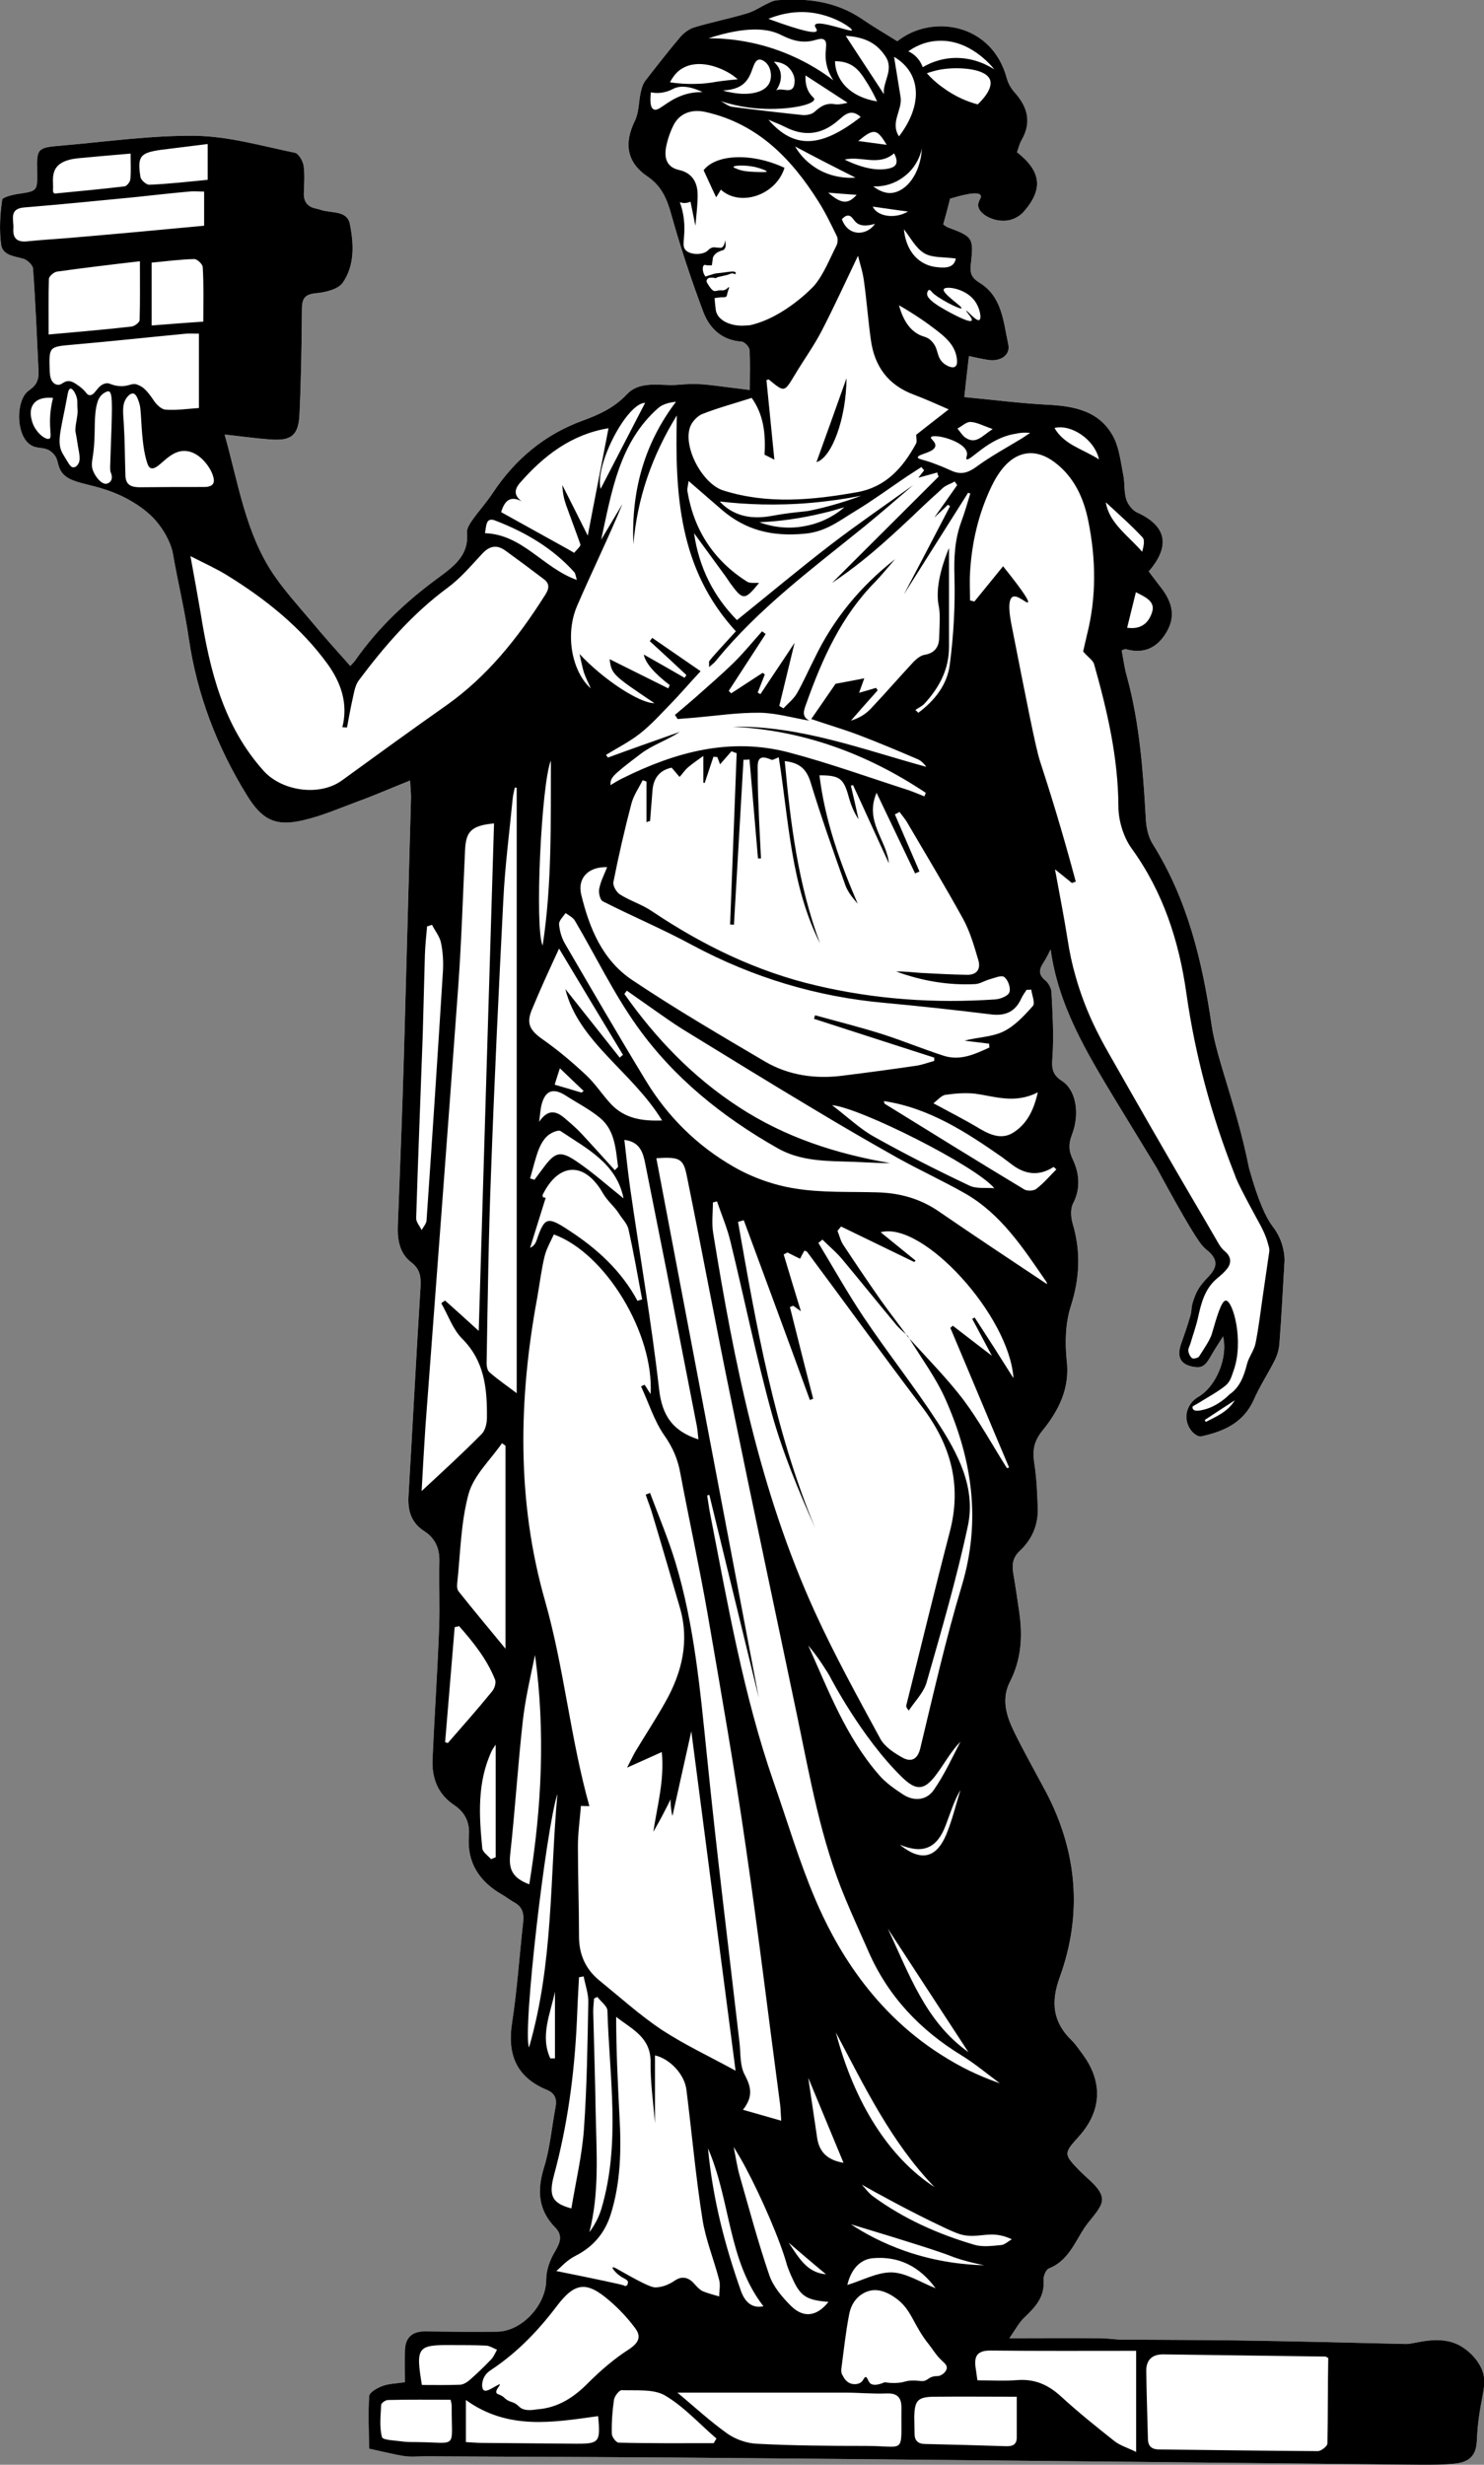 <?xml version="1.0" encoding="utf-8"?>
<!-- Generator: Adobe Illustrator 28.3.0, SVG Export Plug-In . SVG Version: 6.00 Build 0)  -->
<svg version="1.1" id="Layer_1" xmlns="http://www.w3.org/2000/svg" xmlns:xlink="http://www.w3.org/1999/xlink" x="0px" y="0px"
	 viewBox="0 0 543.1 901.9" style="enable-background:new 0 0 543.1 901.9;" xml:space="preserve">
<rect x="0" y="0" width="543.1" height="901.9" fill="#808080" stroke="none"/>
<style type="text/css">
	.st0{fill:#FFFFFF;}
</style>
<g>
	<path class="st0" d="M541.4,865.2c-2.4-4.1-5.9-6.2-7.1-6.9c-7.7-4.2-16.5-0.5-19.8-0.6c-20.5-0.5-41-1-61.4-1.3
		c-14.2-0.2-28.3-0.2-42.5-0.3c-2.6,0-5.2-0.5-7.9-0.5c-10.6-0.1-21.3,0-33.3,0c2.1-3,3.5-5.7,5.5-7.6c4-3.8,7.5-7.5,7-13.6
		c-0.1-1.4,0.8-3.8,1.9-4.3c7.1-2.8,9.5-9.5,13.2-15.1c2.4-3.5,6.8-7.5,6.3-10.7c-0.5-3.7-5.2-6.9-8.3-10.1
		c-5.7-5.9-5.8-6.2-0.2-12.4c8.4-9.3,8.9-19.9,1.5-30c-1.3-1.7-2.5-3.6-4-5.1c-7-6.7-7.8-14-4.5-23.1c8.4-23.1,6.5-45.8-4.9-67.7
		c-4-7.5-8.2-14.9-11.9-22.5c-2.8-5.8-4.6-11.9-1.3-18.2c4.1-8.1,4.6-16.6,3.3-25.4c-0.7-4.8-1.4-9.6-2.2-14.3
		c-0.5-3.1-0.1-5.7,2.5-8.1c4.3-4,6.6-9.2,6.5-15.2c-0.2-5.6-0.4-11.3-1.3-16.9c-0.7-4.6-0.1-8,3-11.8c5.9-7.3,10.1-15.4,8.9-25.6
		c-0.7-6.6-0.5-13.8,1.5-20c3.3-10.3,3.7-20.1,0.6-30.4c-0.6-2.2-0.8-5.1,0.2-7.1c2.9-5.6,2.3-11.2-0.2-16.4
		c-1.5-3.2-1.4-5.6-0.2-8.8c3-7.7,1.5-16.4-3.7-19.7c-3.9-2.5-3.7-5.2-3.4-9.2c0.5-7.7,0-15.5-0.4-23.3c-0.1-1.5-1.1-3.3-2.3-4.3
		c-2.6-2.1-2.2-4.1-0.6-6.5c1-1.5,1.8-3.2,2.6-4.8c2.8,20.5,13.1,37.6,23.5,54.8c5.1,8.4,10.2,16.7,15.3,25.1c0,0,0,0,0,0
		c10.8,20,15.6,27.6,17.2,29c0,0,0.5,0.6,1.2,1.1c4,3.3,4.1,6.1,0.5,9.8c-1.4,1.5-2.8,3-3.8,4.8c-0.9,1.5-1.5,3.3-2,5
		c-0.4,1.5-0.3,3.1-0.8,4.6c-1,3.5-2.2,6.9-3.4,10.3c-1.6,4.6-0.1,7.4,4.4,8.2c3.2,0.6,4.5-0.2,6.6-4c1.3-2.3,2.8-4.5,4.4-7.1
		c1.9,7.8-2.6,18.4-9,22.1c-4.8,2.8-5.9,8.8-2.2,12.9c0.8,0.8,2.2,1.8,3.2,1.6c8.2-1.8,15.4-4.9,19.2-13.3c2.2-5,5.2-9.6,7.7-14.5
		c0.9-1.8,1.5-3.8,1.7-5.8c0.8-10.2,1.3-20.4,1.9-30.6c0-0.8,0-2.2-0.4-4c-0.9-4.7-3.3-7.8-4-8.7c-2.2-2.9-5.1-8.7-8.6-21.3
		c-4.5-22.6-11.9-39.9-13.7-52.4c-3.4-23.3-8.8-45.8-21.5-66.1c-1.8-2.8-2.5-6.6-2.6-10c-1-17.3-2.3-34.6-6.9-51.4
		c-0.9-3.1-1.3-6.4-1.9-9.5c0.8-0.3,1.2-0.5,1.4-0.5c6.5,1.9,11.5-0.3,14.9-6c3.4-5.6,2.6-10.9-2.3-17c-1.4-1.8-2.8-3.7-4.1-5.4
		c8.1-9.4,6.5-16.7-4.3-21.6c-1.7-0.8-3.3-2.9-3.9-4.7c-0.9-2.8-0.5-5.9-1.1-8.9c-0.9-4.5-1.4-9.4-3.3-13.4
		c-4.9-10-14.3-11.9-24.4-12.4c-9.9-0.5-19.8-1.8-30.5-2.8c0.6-5.4,1.1-10,1.7-15c2.9,0.6,5,1.1,7.1,1.4c4.3,0.7,8.2-1.7,7.3-5.7
		c-1.8-8.2-2.2-17.5-10.6-22.6c-2.9-1.8-3.5-3.5-3.1-6.8c1.1-9.6,0.7-10-8.4-13.4c-0.6-0.2-1.1-0.7-1.7-1.1c0.9-3.1,1.7-6.2,2.5-9.4
		c8.2-2.5,10.7-2.2,11.2-1.2c0.5,0.9-1.1,2-0.9,3.9c0.4,3.1,5.8,5.9,10.5,5.3c3.2-0.4,5.4-2.3,6.3-3.4c7-8.1,6.3-14.6-2.6-21.6
		c0.5-1.4,0.9-3.1,1.7-4.5c3.7-6.5,2.2-12-2.5-17.3c-1.3-1.4-2.4-3.3-2.9-5.1c-5.4-20.5-27.7-23.7-40.1-13.7
		c-4.3-2.7-8.8-5.3-13-8.2c-9.5-6.4-20.1-7.7-31.1-6.8c-1.1,0.1-2.2,0.6-3.2,1.1c-2.6,1.2-5,2.9-7.7,3.7c-6.4,1.9-12.9,3.2-19.3,5.1
		c-1.9,0.6-3.8,2-5.1,3.5c-4.4,5.2-8.6,10.6-12.8,16c-0.9,1.2-1.4,2.8-1.7,4.3c-0.8,3.4-0.6,7.2-2.1,10.3
		c-4.1,8.3-3.1,15.3,4.6,20.5c5.3,3.6,7.2,8.5,8.8,14.3c3.3,11.8,7.2,23.5,11.5,35c2.3,6.2,6.8,10.6,14.1,11.1
		c1.1,0.1,2.8,1.9,2.9,3c0.3,4.6,0.1,9.2,0.1,14.7c-4-0.5-7.2-0.9-10.4-1.3c-3.1-0.4-6.2-0.8-9.3-0.9c-3.1-0.1-6.2,0.4-9.2,0.4
		c-5.7-0.1-11.9-1.1-16.1,3.4c-4.6,4.9-10.1,7.4-16.1,9.6c-14,5.1-24.7,14.1-32.9,26.4c-2.3,3.5-5.2,6.7-7.6,10.1
		c-0.9,1.3-2,3-1.9,4.5c0.8,8-4.5,12.1-9.9,16.1c-12,8.7-22.6,18.6-31.1,30.8c-0.6,0.8-1.3,1.4-1.7,1.9c-4.7-5.3-9.4-10.5-13.8-15.8
		c-4.8-5.7-9.9-11.3-14.1-17.4c-10.4-15.2-13-33.4-18.1-51.5c5.6,0.6,11.1,1.4,16.7,1.8c7.6,0.6,10.3-1.4,10.7-9
		c0.6-12.8,0.8-25.6,0.9-38.5c0-3.8,0.8-5.6,5.1-6c3.4-0.3,8.1-1.4,9.8-3.8c4.5-6.4,4.1-14.4,2.6-21.7c-1.1-4.9-6.8-3.7-10.6-5
		c-0.6-0.2-1.3-0.4-1.9-0.5c-3.1-0.7-4.4-2.6-4.3-5.7c0.1-3.3,0.4-6.7-0.1-10c-0.3-1.8-1.8-4.4-3.2-4.7c-12.1-2.5-24.2-6-36.3-6.2
		c-16.4-0.2-32.9,2.2-49.3,3.6c-8.7,0.7-8.9,1.1-8.7,9.6c0.1,7.1,0.1,7-7.2,8.1c-2,0.3-5.5,1.2-5.6,2.1C0,78.6-0.3,84.1,0.4,89.4
		c0.5,4.1,4.8,4.3,8.2,5.3c1.4,0.4,3.4,2.3,3.5,3.6c0.9,12.5,1.4,25,2,37.4c0.1,1.6-0.1,3-0.7,4.2c-0.9,1.8-2.4,2.6-3.1,3.2
		c-4.4,3.4-4.6,15.7,0.6,19.5c2.8,2.1,5.6,0.4,8.4,3.2c2,1.9,1.6,3.6,2.6,5.8c3.1,6.7,13.1,4.1,26.2,11.8c5.5,3.2,8.2,6.3,8.9,7.1
		c4.1,4.8,5.9,9.6,6.3,12.2c1.8,10.3,4.3,20.6,5.8,30.9c3,20.6,10.3,39.6,21.2,57.3c5.5,9,10.4,11.6,20.4,9.3
		c7.1-1.6,13.9-4.6,20.7-7.1c6-2.2,11.9-4.8,18.7-7.5c0.1,3,0.4,5,0.3,6.9c-0.9,31.5-1.7,63-2.6,94.4c-0.6,20.5-1.4,41-2.2,61.5
		c-0.2,5.2,0.6,10.2,4.9,13.5c3.3,2.5,3.6,5.4,3.4,9.1c-1.6,25.5-2.9,50.9-4.4,76.4c-0.3,5.5,1,9.8,5.8,12.9c4,2.6,5.6,6.3,5.5,11
		c-0.2,8.2,0.2,16.3-0.1,24.5c-0.6,16-1.7,31.9-2.4,47.9c-0.3,6.9,1.9,12.8,7.9,16.8c3.9,2.6,5.8,6.3,5.4,11.1
		c-0.8,9.9,3.8,16.9,12.2,21.7c1.4,0.8,2.8,1.9,4.2,2.7c2.9,1.5,3.8,3.7,3.5,7c-1.4,12.4-2.2,24.9-4.1,37.2
		c-1.8,11.6,1.6,19.9,12.7,24.5c3,1.2,3.8,3.4,3.2,6.4c-1.4,7.4-2,14.9-4.2,22c-2.6,8.4-2.2,15.6,4.2,22.1c2.6,2.7,1.8,5.3-0.1,8.5
		c-1.9,3.1-3.3,6.9-3.3,10.5c0,9.1-8.8,18.9-18,19c-8.8,0.1-17.7,0-26.5-0.1c-4.7,0-7.1,2.4-7.2,7c-0.1,3.9,0,7.8,0,11.6
		c-3.4,0.5-6,0.5-8.3,1.4c-1.9,0.7-4.7,2.3-4.8,3.7c-0.4,6.4-0.1,12.8,0,19.2c4.2,0.9,8.4,2,12.7,2.7c2.6,0.4,5.3,0.1,8,0.1
		c40,0.2,80,0.3,120,0.7c81.5,0.7,163,1.6,244.5,2.4c4,0,8,0,12-0.4c5.7-0.6,8-3.1,8.2-8.7C541.2,876.4,545.6,872.3,541.4,865.2
		L541.4,865.2z"/>
	<g>
		<path d="M327.6,204.6c-2.4,2.7-4.7,5.6-7.2,8.2c-12.5,12.6-19.5,28.3-25.3,44.6c-0.8,2.3-2,4.7,1.1,6.3c-6-1-12.1-2.8-18.1-2.9
			c-7.9-0.1-15.9,1.1-23.8,1.8c-2.1,0.2-4.2,0.3-6.3,0.5c-0.3-0.5-0.7-1-1-1.5c2.5-2.1,5-4.2,7.4-6.3c4.7-4.2,9.5-8.3,14-12.7
			c3.7-3.6,7-7.7,10.5-11.6c0.4,0.3,0.9,0.7,1.3,1c-4.5,6.9-9,13.9-13.5,20.8c0.3,0.3,0.6,0.6,0.9,0.9l11.5-7.5
			c0.3,0.2,0.5,0.4,0.8,0.6c-0.9,2.2-1.7,4.4-2.6,6.6c0.3,0.2,0.6,0.4,1,0.6c4-6.1,8.1-12.1,12.5-18.8c-2,8.2-3.8,15.6-5.6,23.1
			c0.5,0.3,1,0.6,1.5,0.9c1.7-1.8,3.7-3.4,4.9-5.4c2.4-4.2,4.3-8.6,6.5-12.9C305,226.5,315,214.4,327.6,204.6L327.6,204.6z"/>
		<path d="M309.8,138.4c-0.1,14.8-5.4,29.1-11,30.7C302.4,159.2,305.9,149.3,309.8,138.4z"/>
		<path d="M257.5,62.3c1.6,3.4,3,6.6,4.6,9.9c0.5-0.8,1-1.6,1.7-2.8c7.2,6.5,20.3,1.9,23.3-8C275.1,55.8,262,56.4,257.5,62.3
			L257.5,62.3z M276.3,62.9c-2.9-0.1-4.4-0.3-6.1-0.9c-1-0.4-1.8-0.7-1.8-0.9c0.1-0.6,4.1-0.8,7.9,0c2,0.5,4.3,1.3,4.3,1.7
			C280.5,63,279.1,63,276.3,62.9L276.3,62.9z"/>
		<path d="M541.4,865.2c-2.4-4.1-5.9-6.2-7.1-6.9c-7.7-4.2-16.5-0.5-19.8-0.6c-20.5-0.5-41-1-61.4-1.3c-14.2-0.2-28.3-0.2-42.5-0.3
			c-2.6,0-5.2-0.5-7.9-0.5c-10.6-0.1-21.3,0-33.3,0c2.1-3,3.5-5.7,5.5-7.6c4-3.8,7.5-7.5,7-13.6c-0.1-1.4,0.8-3.8,1.9-4.3
			c7.1-2.8,9.5-9.5,13.2-15.1c2.4-3.5,6.8-7.5,6.3-10.7c-0.5-3.7-5.2-6.9-8.3-10.1c-5.7-5.9-5.8-6.2-0.2-12.4
			c8.4-9.3,8.9-19.9,1.5-30c-1.3-1.7-2.5-3.6-4-5.1c-7-6.7-7.8-14-4.5-23.1c8.4-23.1,6.5-45.8-4.9-67.7c-4-7.5-8.2-14.9-11.9-22.5
			c-2.8-5.8-4.6-11.9-1.3-18.2c4.1-8.1,4.6-16.6,3.3-25.4c-0.7-4.8-1.4-9.6-2.2-14.3c-0.5-3.1-0.1-5.7,2.5-8.1
			c4.3-4,6.6-9.2,6.5-15.2c-0.2-5.6-0.4-11.3-1.3-16.9c-0.7-4.6-0.1-8,3-11.8c5.9-7.3,10.1-15.4,8.9-25.6c-0.7-6.6-0.5-13.8,1.5-20
			c3.3-10.3,3.7-20.1,0.6-30.4c-0.6-2.2-0.8-5.1,0.2-7.1c2.9-5.6,2.3-11.2-0.2-16.4c-1.5-3.2-1.4-5.6-0.2-8.8
			c3-7.7,1.5-16.4-3.7-19.7c-3.9-2.5-3.7-5.2-3.4-9.2c0.5-7.7,0-15.5-0.4-23.3c-0.1-1.5-1.1-3.3-2.3-4.3c-2.6-2.1-2.2-4.1-0.6-6.5
			c1-1.5,1.8-3.2,2.6-4.8c2.8,20.5,13.1,37.6,23.5,54.8c5.1,8.4,10.2,16.7,15.3,25.1c0,0,0,0,0,0c10.8,20,15.6,27.6,17.2,29
			c0,0,0.5,0.6,1.2,1.1c4,3.3,4.1,6.1,0.5,9.8c-1.4,1.5-2.8,3-3.8,4.8c-0.9,1.5-1.5,3.3-2,5c-0.4,1.5-0.3,3.1-0.8,4.6
			c-1,3.5-2.2,6.9-3.4,10.3c-1.6,4.6-0.1,7.4,4.4,8.2c3.2,0.6,4.5-0.2,6.6-4c1.3-2.3,2.8-4.5,4.4-7.1c1.9,7.8-2.6,18.4-9,22.1
			c-4.8,2.8-5.9,8.8-2.2,12.9c0.8,0.8,2.2,1.8,3.2,1.6c8.2-1.8,15.4-4.9,19.2-13.3c2.2-5,5.2-9.6,7.7-14.5c0.9-1.8,1.5-3.8,1.7-5.8
			c0.8-10.2,1.3-20.4,1.9-30.6c0-0.8,0-2.2-0.4-4c-0.9-4.7-3.3-7.8-4-8.7c-2.2-2.9-5.1-8.7-8.6-21.3c-4.5-22.6-11.9-39.9-13.7-52.4
			c-3.4-23.3-8.8-45.8-21.5-66.1c-1.8-2.8-2.5-6.6-2.6-10c-1-17.3-2.3-34.6-6.9-51.4c-0.9-3.1-1.3-6.4-1.9-9.5
			c0.8-0.3,1.2-0.5,1.4-0.5c6.5,1.9,11.5-0.3,14.9-6c3.4-5.6,2.6-10.9-2.3-17c-1.4-1.8-2.8-3.7-4.1-5.4c8.1-9.4,6.5-16.7-4.3-21.6
			c-1.7-0.8-3.3-2.9-3.9-4.7c-0.9-2.8-0.5-5.9-1.1-8.9c-0.9-4.5-1.4-9.4-3.3-13.4c-4.9-10-14.3-11.9-24.4-12.4
			c-9.9-0.5-19.8-1.8-30.5-2.8c0.6-5.4,1.1-10,1.7-15c2.9,0.6,5,1.1,7.1,1.4c4.3,0.7,8.2-1.7,7.3-5.7c-1.8-8.2-2.2-17.5-10.6-22.6
			c-2.9-1.8-3.5-3.5-3.1-6.8c1.1-9.6,0.7-10-8.4-13.4c-0.6-0.2-1.1-0.7-1.7-1.1c0.9-3.1,1.7-6.2,2.5-9.4c8.2-2.5,10.7-2.2,11.2-1.2
			c0.5,0.9-1.1,2-0.9,3.9c0.4,3.1,5.8,5.9,10.5,5.3c3.2-0.4,5.4-2.3,6.3-3.4c7-8.1,6.3-14.6-2.6-21.6c0.5-1.4,0.9-3.1,1.7-4.5
			c3.7-6.5,2.2-12-2.5-17.3c-1.3-1.4-2.4-3.3-2.9-5.1c-5.4-20.5-27.7-23.7-40.1-13.7c-4.3-2.7-8.8-5.3-13-8.2
			c-9.5-6.4-20.1-7.7-31.1-6.8c-1.1,0.1-2.2,0.6-3.2,1.1c-2.6,1.2-5,2.9-7.7,3.7c-6.4,1.9-12.9,3.2-19.3,5.1c-1.9,0.6-3.8,2-5.1,3.5
			c-4.4,5.2-8.6,10.6-12.8,16c-0.9,1.2-1.4,2.8-1.7,4.3c-0.8,3.4-0.6,7.2-2.1,10.3c-4.1,8.3-3.1,15.3,4.6,20.5
			c5.3,3.6,7.2,8.5,8.8,14.3c3.3,11.8,7.2,23.5,11.5,35c2.3,6.2,6.8,10.6,14.1,11.1c1.1,0.1,2.8,1.9,2.9,3c0.3,4.6,0.1,9.2,0.1,14.7
			c-4-0.5-7.2-0.9-10.4-1.3c-3.1-0.4-6.2-0.8-9.3-0.9c-3.1-0.1-6.2,0.4-9.2,0.4c-5.7-0.1-11.9-1.1-16.1,3.4
			c-4.6,4.9-10.1,7.4-16.1,9.6c-14,5.1-24.7,14.1-32.9,26.4c-2.3,3.5-5.2,6.7-7.6,10.1c-0.9,1.3-2,3-1.9,4.5
			c0.8,8-4.5,12.1-9.9,16.1c-12,8.7-22.6,18.6-31.1,30.8c-0.6,0.8-1.3,1.4-1.7,1.9c-4.7-5.3-9.4-10.5-13.8-15.8
			c-4.8-5.7-9.9-11.3-14.1-17.4c-10.4-15.2-13-33.4-18.1-51.5c5.6,0.6,11.1,1.4,16.7,1.8c7.6,0.6,10.3-1.4,10.7-9
			c0.6-12.8,0.8-25.6,0.9-38.5c0-3.8,0.8-5.6,5.1-6c3.4-0.3,8.1-1.4,9.8-3.8c4.5-6.4,4.1-14.4,2.6-21.7c-1.1-4.9-6.8-3.7-10.6-5
			c-0.6-0.2-1.3-0.4-1.9-0.5c-3.1-0.7-4.4-2.6-4.3-5.7c0.1-3.3,0.4-6.7-0.1-10c-0.3-1.8-1.8-4.4-3.2-4.7c-12.1-2.5-24.2-6-36.3-6.2
			c-16.4-0.2-32.9,2.2-49.3,3.6c-8.7,0.7-8.9,1.1-8.7,9.6c0.1,7.1,0.1,7-7.2,8.1c-2,0.3-5.5,1.2-5.6,2.1C0,78.6-0.3,84.1,0.4,89.4
			c0.5,4.1,4.8,4.3,8.2,5.3c1.4,0.4,3.4,2.3,3.5,3.6c0.9,12.5,1.4,25,2,37.4c0.1,1.6-0.1,3-0.7,4.2c-0.9,1.8-2.4,2.6-3.1,3.2
			c-4.4,3.4-4.6,15.7,0.6,19.5c2.8,2.1,5.6,0.4,8.4,3.2c2,1.9,1.6,3.6,2.6,5.8c3.1,6.7,13.1,4.1,26.2,11.8c5.5,3.2,8.2,6.3,8.9,7.1
			c4.1,4.8,5.9,9.6,6.3,12.2c1.8,10.3,4.3,20.6,5.8,30.9c3,20.6,10.3,39.6,21.2,57.3c5.5,9,10.4,11.6,20.4,9.3
			c7.1-1.6,13.9-4.6,20.7-7.1c6-2.2,11.9-4.8,18.7-7.5c0.1,3,0.4,5,0.3,6.9c-0.9,31.5-1.7,63-2.6,94.4c-0.6,20.5-1.4,41-2.2,61.5
			c-0.2,5.2,0.6,10.2,4.9,13.5c3.3,2.5,3.6,5.4,3.4,9.1c-1.6,25.5-2.9,50.9-4.4,76.4c-0.3,5.5,1,9.8,5.8,12.9c4,2.6,5.6,6.3,5.5,11
			c-0.2,8.2,0.2,16.3-0.1,24.5c-0.6,16-1.7,31.9-2.4,47.9c-0.3,6.9,1.9,12.8,7.9,16.8c3.9,2.6,5.8,6.3,5.4,11.1
			c-0.8,9.9,3.8,16.9,12.2,21.7c1.4,0.8,2.8,1.9,4.2,2.7c2.9,1.5,3.8,3.7,3.5,7c-1.4,12.4-2.2,24.9-4.1,37.2
			c-1.8,11.6,1.6,19.9,12.7,24.5c3,1.2,3.8,3.4,3.2,6.4c-1.4,7.4-2,14.9-4.2,22c-2.6,8.4-2.2,15.6,4.2,22.1c2.6,2.7,1.8,5.3-0.1,8.5
			c-1.9,3.1-3.3,6.9-3.3,10.5c0,9.1-8.8,18.9-18,19c-8.8,0.1-17.7,0-26.5-0.1c-4.7,0-7.1,2.4-7.2,7c-0.1,3.9,0,7.8,0,11.6
			c-3.4,0.5-6,0.5-8.3,1.4c-1.9,0.7-4.7,2.3-4.8,3.7c-0.4,6.4-0.1,12.8,0,19.2c4.2,0.9,8.4,2,12.7,2.7c2.6,0.4,5.3,0.1,8,0.1
			c40,0.2,80,0.3,120,0.7c81.5,0.7,163,1.6,244.5,2.4c4,0,8,0,12-0.4c5.7-0.6,8-3.1,8.2-8.7C541.2,876.4,545.6,872.3,541.4,865.2
			L541.4,865.2z M368.1,818.5c1,0.3,1.7,0.7,2.2,0.9c-1.3,0.7-2.6,2-3.9,2.1c-3.3,0.3-6.8,0.8-9.8-0.1c-13.3-3.9-25.9-9.5-37.2-17.8
			c-1.5-1.1-2.7-2.8-4-4.2c4.6,2.6,17.4,9.7,29.3,15.3c5.8,2.8,7.6,3.3,10,3.4C359.1,818.4,362.8,816.7,368.1,818.5L368.1,818.5z
			 M218,773.1c-0.2-12.3-0.6-24.6-0.9-37c0-1.6,0.2-3.2,0.3-4.8c0.4-0.2,0.8-0.4,1.2-0.6c1.3,1.7,3.6,3.3,3.7,5
			c0.7,24.2,4.9,48.5-2.2,72.5c-0.9,3-2.4,5.9-4.4,8.6C219.4,802.3,218.3,787.7,218,773.1L218,773.1z M219.5,724.8
			c-5.1-4.1-7.6-9.5-7.6-16.2c0-11-0.4-22-0.4-33c0-4.9,0.7-9.7,1.1-14.8c0.7,0,1.7,0.1,3.1,0.1c-7-25-9.2-50.3-16.2-75
			c-10.4-36.3-9.8-73.8-2.9-111c0.9-5.1,1.5-10.2,2.7-15.2c0.7-2.8,2.2-5.4,3.4-8c19,6.9,36.7,36.4,35.4,58.4
			c-0.9-1.3-1.5-2.4-2.2-3.4c-0.4,0.2-0.9,0.4-1.3,0.6c2.8,6,4.8,12.6,8.5,17.9c3.1,4.4,5,8.8,5.9,14c3.2,17,6.9,33.9,9.9,51
			c4.9,28.4,9.9,56.8,14,85.3c4.6,31.5,8.4,63.1,12.6,94.6c0.2,1.6,0.2,3.2,0.4,5.9c-4.9-1.4-9.1-2.6-14-4c3.8-4.8,3-8.3,0.7-12.7
			c-1.9-3.4-1.5-8.1-2-12.2c-4-34.6-8.3-69.1-11.8-103.8c-2.5-24.2-4.6-48.5-11.7-71.9c-2.6-8.5-6.1-16.8-9.2-25.1
			c-0.5,0.2-1.1,0.4-1.6,0.6c0.8,2.4,1.8,4.8,2.5,7.3c3.4,11.3,6.7,22.7,10,34c3.6,12.3,0.8,23.8-5.3,34.6c-3.4,6.1-7.3,12-10.9,18
			c-0.9,1.5-1.6,3.1-3.1,6c4.9-2.2,8.3-3.7,12.7-5.7c1,10.5-1.7,19.7-3.1,29.2c1.5-2.6,3-5.3,4.4-8.1c0.7-1.3,1.3-2.5,1.9-3.8
			c0,0.7,0,1.5,0.1,2.3c0.1,1.4,0.3,2.7,0.6,3.8l6.9-31c5.3,41,10.7,81.9,16.2,124.2c-9.5-5.2-18.7-9.5-27.1-15
			C234.2,737.4,227,730.9,219.5,724.8L219.5,724.8z M198.6,346c-3-6.1-0.5-59.3,3-67.7C201.5,300.6,202.1,322.9,198.6,346z
			 M204.6,347.1c8.1,13.5,15.7,26.2,23.4,38.9c-0.4,0.3-0.8,0.6-1.2,1c-6.9-8.7-13.8-17.4-19.9-25.1c4.8,19.4,24.4,30.1,35.4,48.1
			c-7.7,0.3-13.8-0.9-18.6-5.9c-3.2-3.4-5.7-7.4-9.1-10.6c-4.9-4.6-10.1-9-15.6-12.9c-5.1-3.5-6.6-6-4.2-11.5
			C197.8,361.8,201.1,354.7,204.6,347.1L204.6,347.1z M270.1,447.1c0.7-0.2,1.4-0.4,2.1-0.6c8.1,21.9,16.2,43.8,24.2,65.8
			c0.4-0.2,0.8-0.3,1.2-0.5c-2.9-11.1-5.7-22.3-8.5-33.5c0.4-0.2,0.8-0.4,1.2-0.5c1.1,0.8,2.1,1.5,2.8,2c-2.1-6.8-4.2-13.8-6.3-20.8
			c0.5-0.2,1-0.5,1.4-0.7c1.5,0.8,3,1.5,4.6,2.3c0.5-1,1-2,1.6-3c0.5,0.2,0.8,0.3,1,0.5c14,18.8,27.7,37.8,41.9,56.5
			c10.6,13.9,14.8,28.7,10.3,45.9c-5.5,21.1-10.6,42.3-15.9,63.4c-0.1,0.5-0.1,0.9,0.9,2c2.3-3.5,5.6-6.7,6.6-10.6
			c5.4-18.9,10.9-37.7,15-56.9c3-14-3.6-26.5-11.1-38c-8.5-13.1-18.3-25.4-27-38.4c-5.9-8.8-11.1-18.1-16.6-27.2
			c0.5-0.4,1-0.8,1.5-1.2c2.5,2.5,5.2,4.7,7.4,7.4c6.6,7.9,13.1,16,19.7,23.9c1.2,1.4,2.7,2.6,4.1,3.9c4.7,7.8,10.3,15.2,13.9,23.4
			c9.7,21.9,13,44.3,5.9,68c-5.9,19.6-10.4,39.6-15.2,59.5c-1,4.2-3.4,5.1-6.4,3.5c-3.1-1.7-6.6-4-8.2-6.9
			c-8.3-15.3-16.8-30.7-24-46.5c-20.1-44.1-29.5-91.1-37.2-138.6c-0.6-3.6-0.1-7.5-0.1-11.2l1.5-0.4c1.6,4.7,3.6,9.4,4.8,14.2
			c5.2,21.2,9.5,42.6,15.3,63.6c4,14.3,9.8,28.2,15.9,41.9C283.4,523.3,276.8,485.2,270.1,447.1L270.1,447.1z M341.8,654.9
			c-2.6,3.8-7.1,4.4-11.2,1.8c-3.2-2.1-6.4-4.3-8.9-7.2c-12.1-13.9-18.5-30.9-25.9-47.4c1.3,1.6,3.1,3.8,5,6.7
			c1.6,2.4,2.7,4.2,3.1,5c0,0,11.3,21.9,26.1,36.4c5.2,5.1,8.2,5.1,12.6-0.8c3-4,5.3-8.4,8.9-12.1
			C348.4,643.3,345.6,649.4,341.8,654.9L341.8,654.9z M351.5,655c-1.7,5.4-3,11-5.2,16.3c-3.7,8.8-9.4,9.9-17,3.7
			c8.4,3.5,13.6,1.4,16.8-7.1C347.8,663.5,349.1,659,351.5,655z M354.4,750.9c-15.7-11.1-21.7-28.7-29.5-45.2
			C334.8,720.9,344.6,735.9,354.4,750.9z M267.8,513.3c7.8,38.3,16,76.6,24,114.9c4.7,22.5,8.6,45.2,17.6,66.6
			c2.7,6.5,5.6,12.8,8.4,19.2c7.2,16.5,18.9,28.8,34.1,38.1c4.9,3,9.4,6.8,14,10.2c-4.6-1.6-11.5-4.3-19-8.9
			c-27.8-16.6-41.6-42.1-48.6-58.6c-5.9-13.9-10.2-28.5-15.2-42.8c-11-31.7-16.7-64.7-23.1-97.5c-0.5-2.4-0.8-4.9-1.2-7.3
			c0.3-0.1,0.5-0.1,0.8-0.2c6,24.8,12.1,49.5,18.1,74.3c-12.5-65.8-25-131.7-37.5-197.5c8.5-0.5,9.9,0,11.2,6.7
			C257,458,262.1,485.7,267.8,513.3L267.8,513.3z M206.9,400.8c4.2,2.7,8.7,5,12.5,8.1c5.7,4.6,5.9,11.5,6.8,18.1
			c-0.4,0.4-0.8,0.8-1.2,1.2c-4.1-4.5-8.2-9.1-12.4-13.6c-1.8-1.9-3.9-3.7-5.9-5.4c-3-2.6-6.1-3.6-9.4,1.3c0.4-3,0.5-4.5,0.8-5.9
			C199.4,399.1,202.3,397.9,206.9,400.8L206.9,400.8z M203,396.9c0.4-1.4,1-3.2,1.9-6c3.4,3.3,6.1,5.8,8.7,8.3
			c-0.3,0.2-0.5,0.4-0.8,0.6C209.8,398.9,206.8,398,203,396.9L203,396.9z M200.4,415.6c1.2-1.1,3.9-2.3,4.8-1.7
			c9.5,6.4,20.4,11.7,23,24.6c-5.8-4.6-11.1-9.4-17-13.4c-6.3-4.3-8.1-3.6-12.7,2.7c-1,1.3-1.9,2.6-2.9,3.9
			c-0.5-0.2-1.1-0.3-1.6-0.5c1-3.4,1.8-6.9,3-10.2C197.8,418.9,198.9,416.9,200.4,415.6L200.4,415.6z M199.7,438.3
			c0.6,0.1-0.2,0-1-0.2c0-0.3-0.2-0.7-0.1-0.9c5.8-11.8,15.3-12.4,22.1-0.5c1.7,2.9,4.1,4.7,5.7,7.2c1.2,2,3.1,3.7,3.6,5.9
			c1.9,8.5,3.4,17.1,5,25.7c-0.6,0.1-1.1,0.3-1.7,0.5c-5.9-11-14.8-19.1-25.1-25.8c-7.9-5.2-8.9-4.9-11.8,3.6
			c-0.4,1.1-0.9,2.1-2.4,2.8C195.9,450.6,197.7,444.6,199.7,438.3L199.7,438.3z M230.6,434.6c-0.8-5.7-1.4-11.5-2.1-17.5
			c5.6,0.7,6.8,4.5,7.6,8.5c2.6,13.1,5.2,26.1,7.8,39.2c3.7,19,7.4,37.9,11.1,56.9c0.3,1.6,0.4,3.2,0.6,5c-9.3-3-13.3-8.6-14.4-18.4
			C238.4,483.6,234.1,459.1,230.6,434.6L230.6,434.6z M270.6,795.8c-0.9-3.3-1.4-6.8-2.1-10.2c2.1,3.4,3.7,6.2,4.6,8
			c5.6,10.5,12.6,26.6,14.9,35.2c0.2,0.6,1.1,3.2,2.7,6.4c2.6,5.2,5,6.5,12.5,7.1c-4.2,5.3-9.1,6.1-13.8,1.4
			c-3.2-3.2-6.5-7.1-7.9-11.3C277.4,820.4,274.1,808,270.6,795.8L270.6,795.8z M279.4,843.9c-4.3,0.9-6.8-1.7-8.2-5.5
			c-5.8-16.5-10.3-33.3-12.1-52.3C267.5,805.5,266.3,827,279.4,843.9z M288.6,820.6c4.8,4.1,9.1,7.8,13.7,11.6
			C295.2,831.6,292.3,826,288.6,820.6z M299.1,782.6c-1.1-7.4-2.2-14.9-3.3-22.3c4.3,10.4,8.6,20.7,12.9,31.1
			C303.3,790.5,300,787.9,299.1,782.6z M305.9,743.7c10.5,19.8,20.2,40.1,36.1,56.6C325.4,789.5,312.7,769.6,305.9,743.7z
			 M331.3,823.7c-8.3-2.9-14.9-6.5-19.9-9.8c23.3,7,32.6,10.1,36,11.4c0.5,0.2,2.2,0.9,4.6,1.6c3.4,1,6.2,1.6,8.2,2
			C353,828.7,342.8,827.7,331.3,823.7L331.3,823.7z M342.4,837.3c-5.6-2.2-10.7-5.6-16-5.8c-5.4-0.1-10.9,3-16.3,4.6
			c1.3-5.6,4.6-9.4,9.4-9.8C329,825.5,336.5,829.3,342.4,837.3z M356.7,482.1c-0.3,0.2-0.6,0.3-0.9,0.5c2.3,4.2,4.5,8.5,7.2,13.5
			c-5.2-4-9.8-7.5-14.3-11l-0.9,0.8c7.2,17,14.3,34.1,21.5,51.1c-0.3,0.1-0.5,0.1-0.8,0.2c-5.3-8.4-10.1-17.2-16-25.1
			c-6.2-8.1-13.5-15.4-20.3-23c0,0,0.1,0.1,0.1,0.1c-3.3-4.5-6.8-9-10-13.5c-4.7-6.7-9.2-13.4-13.7-20.2c-1-1.5-1.4-3.4-2.1-5.1
			c0.4-0.5,0.9-1.1,1.3-1.6c8.9,4.3,17.9,8.7,26.8,13c0.1-0.2,0.3-0.3,0.5-0.5c-4.2-3.4-8.5-6.9-12.8-10.4
			c15.4-4.2,47.1,30.5,48.6,53.4C366,496.5,361.4,489.3,356.7,482.1L356.7,482.1z M383.2,469.9c-12.9-8.6-26.2-17.4-39.3-26.4
			c-7-4.9-14.6-7-23-7.2c-10-0.3-20.1,0.2-29.9-1.4c-7.7-1.2-15.6-4-22.4-7.9c-13.3-7.6-24.2-18.3-32.2-31.5
			c-10.1-16.6-19.9-33.5-29.7-50.3c-1.2-2.1-1.9-4.6-2.1-7c-0.1-1.3,1.5-2.8,2.4-4.1c1.2,0.9,2.7,1.6,3.4,2.8
			c7.6,12.9,14.1,26.5,22.8,38.7c13.4,18.8,31.2,33.1,51.3,44.5c7.3,4.2,15.5,4.7,23.7,4.9c5.8,0.1,11.6,0.6,17.6,0.6
			c-19.8-3.4-38.4-9.4-55.4-20.5c-16.9-11-30.4-25.1-41.9-41.4c0.3-0.4,0.6-0.8,0.9-1.2c3.4,2.4,6.7,4.7,10.1,7.1
			c3.4,2.4,6.8,4.8,10.3,7c16,9.8,32,19.7,48.1,29.3c10.1,6.1,20.3,12,30.6,17.8c8.1,4.5,16.6,8.4,24.7,13
			c13.1,7.5,21.2,19.9,29.5,32C383.2,469.3,383.2,470,383.2,469.9L383.2,469.9z M220.6,329.8c10.8,5.5,22,10.2,32.7,16
			c22.2,11.9,45.7,19,70.8,21.2c12.9,1.2,25.8,2.6,38.7,4.2c5.2,0.6,8.7-1,10.9-5.7c0.5-1.2,1.3-2.2,2-3.3c0.6,0,1.1,0,1.7-0.1
			c0.3,2.1,1.5,5,0.6,6c-3.2,3.6-6.7,7.4-10.9,9.4c-4.2,2-9.3,2-14.1,3.3c3,0.4,6,0.7,9,1.1c0,0.5,0,0.9,0.1,1.4
			c-5.3,2.4-10.6,5-16.8,3c-7.4-2.4-14.7-5.4-22.1-7.8c-8.2-2.6-16.6-4.7-24.9-7c-0.1,0.4-0.3,0.9-0.4,1.3
			c14.6,4.7,29.3,9.5,44,14.2c0,0.4,0,0.8,0,1.2c-2.2,0.6-4.5,1.5-6.8,1.8c-8.9,1.3-17.8,2.5-26.7,3.6c-10,1.3-19.8-0.1-28.5-5.2
			c-16.3-9.6-32.7-19.2-48.4-29.7c-11-7.3-15.8-19-18.8-31.4c-1.4-5.9,2.5-10.2,9.5-10c-1.1,2.8-2.4,5.2-2.9,7.9
			C219,326.7,219.6,329.3,220.6,329.8L220.6,329.8z M237.9,300.5c0.3-3.8,0.6-7.6,0.9-11.4c0.4-4.5,2.7-7.3,7-8.2
			c1,1.2,2,2.3,2.9,3.4c1.1-1.2,2-2.6,3.2-3.6c1.4-1.2,2.9-2.2,5.5-4.1v9.8c0.2,0,0.3,0.1,0.5,0.1c1.1-3.2,2.1-6.4,3.2-9.6
			c0.5,0,0.9,0.1,1.4,0.1c0.4,1.1,0.9,2.2,1,2.7c1.2-1.4,2.7-3.1,4.2-4.8c0.6,0.2,1.2,0.5,1.9,0.7c-0.8,20.9-1.6,41.8-2.4,62.7
			c0.5,0,0.9,0,1.4,0.1l3.5-60.4c0.7,0,1.5,0,2.2-0.1c1,12.1,2.1,24.1,3.1,36.2c0.4,0,0.7,0,1.1,0c-0.3-6.4-0.7-12.9-0.9-19.3
			c-0.2-4-0.3-8-0.3-12c0-3.2-0.7-7.4,5-4.8c0.5,0.2,1.4-0.4,2.7-0.9c3.7,23.3,4.4,46.8,15.1,68.1c-8-21.5-10.8-43.8-12.9-66.7
			c5.4,0.6,8,2.9,9.5,7.9c3.8,12.5,8.2,24.9,12.6,37.3c0.9,2.6,2.7,4.8,4.6,7c-6.5-15.1-12-30.5-14-47c7.3,0,8.8,1.1,10.6,7.5
			c0.8,3,1.9,5.9,3.7,8.6c-0.9-4.1-1.8-8.2-2.8-12.3c0.3-0.1,0.5-0.2,0.8-0.2c4.4,9.5,8.7,19.1,13.1,28.6c-0.8-8.6-9-15.3-4.5-25.8
			c4.9,10.3,9.5,19.9,14.1,29.5c0.5-0.2,1.1-0.5,1.6-0.7c-3-7-6-13.9-9-20.9c0.6-0.3,1.2-0.6,1.7-0.9c1,1.4,2.2,2.7,3,4.2
			c6.8,11.6,13.8,23.2,20.3,35c2.5,4.6,4,9.8,5.5,14.9c1,3.2-0.3,5.6-4.2,5.5c-5.6-0.1-11.3-0.4-16.9-0.7c-3-0.2-5.9-0.6-8.9-0.5
			c9.3,3.4,19,5.1,28.9,4.6c1.7-0.1,3.4-1.2,5.1-1.7c1.9-0.5,4.5-1.7,5.5-0.9c1.4,1,2.5,4,1.9,5.6c-0.4,1.3-3.3,2.5-5.2,2.6
			c-22.1,1.5-43.9,0-65.5-5.1c-21.8-5.1-41.5-14.7-60-27.1c-3.6-2.5-8-3.8-11.8-6.2c-1.3-0.8-2.7-3.2-2.4-4.6
			c1.9-9.6,4.1-19.2,6.6-28.7c0.8-3,2.7-5.7,4.1-8.5c0.5,0.2,1,0.3,1.4,0.5v14.9C237.2,300.5,237.5,300.5,237.9,300.5L237.9,300.5z
			 M379.8,399.7c-1.5,6.7-4,11.4-8.6,14.5c-4.2,2.9-8.4,1.3-12.5-1.1c-5.8-3.5-11.8-6.5-17.1-9.4c1.5-1.1,2.9-2.9,4.5-3.1
			c3.5-0.5,7.3-0.8,10.8-0.4C364.2,401.2,371.4,404,379.8,399.7L379.8,399.7z M363.9,434.8c-3.1-0.3-6.6,0.3-9.2-1
			c-11.8-5.6-23.5-11.5-34.9-17.9c-5.2-2.9-9.6-7.2-15.3-11.5C314.5,405.2,357,426.5,363.9,434.8L363.9,434.8z M385.6,427l1,0.9
			c-2.4,2.4-4.6,5-7.3,7.1c-1,0.8-3.4,0.9-4.5,0.2c-17.1-10.3-34-20.8-51-31.3c-0.2-0.1-0.2-0.5-0.3-1c16.5,2.5,30,11.3,43.2,20.5
			c1.2,0.9,2.4,1.8,3.6,2.7C375.4,430,380.5,430.3,385.6,427L385.6,427z M441.3,520.3c-0.1-0.2-0.3-0.4-0.4-0.7
			c3.6-2.4,7.3-4.8,11-7.2C449.3,516.6,445.2,518.3,441.3,520.3L441.3,520.3z M421.6,224.1c-1.1,3.4-3.6,6.4-9.1,5.6
			c1.1-4.4,2.1-8.6,3.2-13C419.5,218.6,422.9,220.2,421.6,224.1L421.6,224.1z M418.1,196.6c1,1,0.4,3.4-0.1,5.3
			c-5.2-6-12.1-10.5-13.3-18.1C409,187.8,413.8,192,418.1,196.6L418.1,196.6z M402.2,168.1c-6.1-3.9-12.7-5.3-16.3-11.5
			C392,155.1,400.6,160.8,402.2,168.1z M385.9,169.1c7.2,5.4,10.7,13.1,12.4,21.6c2.8,13.9,3,27.8-0.5,41.6
			c-0.6,2.4-1.1,4.9-1.4,6.1c1.8,2.1,3.6,3.2,4,4.6c4.8,17,8.8,34.1,8.9,52c0,5.2,1.8,11.2,4.8,15.4c11.6,16,17.4,34,20.1,53.2
			c3.2,22.5,9.1,44.4,17.4,65.5c0.5,1.2,0.8,2.3,0.9,2.3c0,0,0,0,0,0c1,2.8,8.6,16.6,8.6,16.6c0.5,1,2,3.6,2.9,6.9
			c0.2,0.9,0.7,1.9,0.5,3.2c-0.7,5-1.5,10.1-2.2,15.1c-0.9,6.1-1.6,12.3-2.8,18.3c-0.5,2.6-2.4,4.9-3.1,7.5
			c-1.1,4.4-2.6,8.6-6.4,11.2c0,0-4.2,4.5-9.8,5.7c-0.9,0.2-3,0.7-3.6-0.3c-0.2-0.3-0.2-0.7-0.1-1c0.7-0.4,1.4-0.8,2.1-1.2
			c3.3-2.1,6.8-3.9,9.8-6.3c1.9-1.5,2.3-3.5,3-5.4c4-10.9-0.2-25.9-2.8-25.8c-1.6,0-3.3,6-5.1,12.2c-0.7,2.3-2.8,5.3-4.7,8.3
			c-0.4,0.5-2,0.9-2.5,0.6c-0.7-0.5-1.3-1.7-1.4-2.7c-0.1-0.9,0.5-1.8,0.8-2.8c0.9-3.1,2-6.1,2.7-9.2c1.2-5.5,2.5-10.7,7-14.5
			c1.2-1,2.4-2,3.4-3.2c2.1-2.4,1.8-4.8-0.6-6.8c-0.9-0.7-1.6-1.7-2.2-2.7c-1.8-3.1-3.6-6.2-5.4-9.3c-14.9-25.3-26.7-46.1-34.9-60.5
			c-3.5-6.2-8.4-15.2-12-27.8c-1.3-4.5-2.3-9.1-3-13.8c-1.3-8.2-2.9-16.3-4.6-25.6c2.7,2.2,4.5,3.6,6.2,5c0.5-0.2,0.9-0.3,1.4-0.5
			c-5.1-19.1-9.8-34-13.1-44.1c-1.6-5-4.6-20.3-10.6-50.8c-0.3-1.7-1.5-8.2,0.6-9.3c1.8-0.9,5,2.5,5.6,2c0.4-0.4-0.9-3-9.1-13.2
			c-3.7,4.6-7.1,8.7-10.5,12.9c-0.5-0.1-1.1-0.3-1.6-0.4c0-3.3-0.2-6.7,0-10c0.6-11.1,3.1-21.8,7.9-31.8c1.3-2.7,2.9-5.3,4.9-7.5
			C373,164.8,379.5,164.3,385.9,169.1L385.9,169.1z M377,158.4c-1.4,0.9-2.2,1.5-3,2c-5.6,3.4-11.5,6.6-16.8,10.5
			c-3.1,2.2-5.6,2.9-9.1,1.3c-3.1-1.4-3.9-1.7-6.8-2.8c-3.6-1.3-5.4-1.4-5.4-2c-0.1-1.3,6-1.7,6.4-4.2c0.2-1.6-1.9-2.6-1.6-3.2
			c0.8-1.5,12.6,1.3,13.2,5.8c0.1,1.2-0.5,1.8-0.2,2.2c1.2,1.1,7.9-7.8,18.1-9.3C373.9,158.2,375.7,158.3,377,158.4L377,158.4z
			 M276.2,39.6c10.5,1,21.6-1,21.8-3.3c0-0.5-0.6-0.7-1.5-1.9c-1.6-2.2-1.8-4.8-1.7-6.8l15.4,10c-0.8,0.2-2,0.5-3.5,0.6
			c-1.5,0-1.6-0.2-2.6-0.2c-2.4,0.1-3.7,0.9-6.1,3c-1,0.9-2.9,1.2-4.3,1.1c-8.6-0.9-17.1-1.9-25.7-3c-1.5-0.2-2.8-1.4-4.3-2.1
			C266.3,37.8,270.7,39.1,276.2,39.6L276.2,39.6z M264.6,33.1c4.6-0.2,6.9-1.7,8.1-3c3-3.1,2.7-7.9,5.1-8.3c0.8-0.1,1.5,0.4,2,0.7
			c2.3,1.6,3,5.5,1.7,8c-2.1,4.1-9,3.9-10.3,3.8c-2.1-0.1-4.3-0.6-4.3-0.6C266,33.6,265.2,33.3,264.6,33.1L264.6,33.1z M285.5,26
			c-0.5-1.7-1.7-2.8-2.3-3.4c0.6,0,3.3,0.1,5.4,2.1c0.3,0.3,2.4,2.4,2.2,5.3c-0.3,5.2-4.6,1.7-6.8,3.1
			C284.2,32.9,286.6,29.7,285.5,26L285.5,26z M327.9,60.1c-0.2,0.4-0.9,1.5-4.1,1.8c-5.4,0.6-11.2-1.8-14.7-3.5
			c5.9-1.5,12.5,2.6,18.1-2.3C328.2,57.9,328.3,59.2,327.9,60.1L327.9,60.1z M330.2,65.1c5.6-3.8,7-9.6,7.2-10.9
			c-0.5,9.4-5.7,15.9-11.1,16.4c-1,0.1-3.5,0.1-6.7-2.4C321.3,68.3,325.8,68.2,330.2,65.1z M314.1,51.6c5.7-4.7,6.8-4.6,10.4,1.4
			C320.7,52.5,317.7,52.1,314.1,51.6z M307.1,28.3c-1.1-2.1-1.5-4.2-1.5-5.9c1.3,0,3.3,0.1,5.4,1.1c2.9,1.4,4.4,3.7,6.7,7.4
			c0.9,1.5,2.1,3.6,3.3,6.2C319.9,36.9,310.9,35.7,307.1,28.3L307.1,28.3z M287.2,46.4c7,3.6,13.3,3,19.4-2.2
			c2.2-1.8,4.6-4.8,8.4-1.4c-14.6,11.4-24.4,11.8-33.8,1C283.7,44.9,285.5,45.5,287.2,46.4L287.2,46.4z M313.1,65
			c-2.4,0.2-9.8,0.3-16.3-4.8c-2.9-2.2-4.7-4.7-5.8-6.6C298.3,57.5,305.7,61.3,313.1,65z M313.5,71.3c-3.1,3.5-5.6,3.4-10.4-0.8
			C306.9,70.8,310.2,71.1,313.5,71.3z M310.5,78.9c1.4,0.1,1.8,1.8,3.2,2.8c1,0.7,2.9,1.3,6.5,0.2c-1.7,2.6-4.9,3.8-7.6,3
			c-3.4-1-4.4-4.5-4.5-4.7C308.7,79.6,309.5,78.8,310.5,78.9L310.5,78.9z M319.4,75.6c4.4,0.6,8.8,1.3,12.9,1.8
			C327.6,80.2,321.1,79.3,319.4,75.6z M345.4,133c-2.9-2.4-1.7-5.4-4.5-8.2c-1.7-1.8-2.9-1.3-5.2-2.7c-2.2-1.3-5-4.1-6.7-10.4
			c5.7,3.3,10.2,6.4,13.4,8.9c3.4,2.6,6.2,5,7.4,8.8c0.1,0.5,1.1,3.8-0.2,4.7C348.7,134.9,346.7,134,345.4,133L345.4,133z
			 M355.2,154.4c2.3,0.1,4.6,1.4,8.1,2.6c-3.9,2.5-6.1,5.7-9.9,3.2c-1.2-0.8-2-2.2-3-3.4C352,156,353.7,154.3,355.2,154.4
			L355.2,154.4z M356.5,109.8c2.2,2.8,2.8,6.8,1.9,7.3c-1.1,0.6-4.5-3.6-4.8-3.4c-0.2,0.2,2.5,2.8,2,3.6c-0.8,1.1-8.6-3.3-9.5-3.8
			c-6.5-3.6-6.9-5.3-6.8-6.1c0-0.2,0.2-1.2,0.7-1.3c0.4-0.1,0.9,0.5,1,0.7c1.7,2.1,10.4,6.6,10.9,6c0.4-0.6-7.3-5.5-6.5-7
			C346,104.6,353,105.4,356.5,109.8L356.5,109.8z M349.8,94.6c-0.6,3.3-3.5,3.5-6.5,3.2c-6.8-0.5-11.7-5.6-12.5-13.9
			c2.4,3,4.3,6.9,7.5,8.8C341.2,94.4,345.4,94,349.8,94.6L349.8,94.6z M357.8,38.2c-3.4-0.9-8.1-2.7-12.8-6.2
			c-2.4-1.7-4.3-3.5-5.8-5.2c1.5-0.5,3.9-1.3,6.8-1.6c5.2-0.6,15-0.2,16.4,4.2C363.3,32.7,359.3,36.8,357.8,38.2L357.8,38.2z
			 M342.4,15c12.3-1.2,20.7,9.4,21.5,10.4c-1.9-1.2-7.1-4.3-14.3-4.2c-5.7,0.1-9.9,2.2-11.9,3.4c-0.3-0.8-0.9-2.2-2.1-3.5
			c-1.2-1.3-2.4-2-3.2-2.3C334.5,17.3,337.9,15.4,342.4,15z M329,49.9c-3.3-5.1,1.3-9.7,0.6-14.3c-0.8-4.9-1.6-9.8-2.4-14.8
			C337.1,26.6,337.9,38.3,329,49.9z M324.1,20.7c3.2,4.9-1.2,9.3-0.6,13.8c-4.4-6.8-8.9-13.5-14-21.4C316.9,13.6,321,16,324.1,20.7
			L324.1,20.7z M295.8,4.5c9.3,0.8,16.3,6,16,6.6c-0.3,0.8-12.4-4-13.5-2c-0.4,0.7,0.9,1.6,0.6,2.2c-0.5,1-4.6,0.4-17.7-4.4
			C284.4,5.6,289.5,4,295.8,4.5L295.8,4.5z M285,12.4c2.4,1.1,6.7,3.6,11.9,2.6c2.1-0.4,3.7-1.3,4.8-0.4c1.4,1.1,0,3.9,0.6,7.9
			c0.4,3,1.7,5.4,2.7,6.9c-3.9-3-9.1-6.3-15.5-9.1c-12.1-5.3-23.1-6.3-30.2-6.3C273.2,9.5,280.7,10.5,285,12.4L285,12.4z
			 M249.6,25.1c6-3.7,14.3-0.5,18.6,2.5c0.8,0.6,1.4,1.1,1.8,1.4c-4.1,0.4-7.4,0.8-9.5,1.2c-1.3,0.2-2.4,0.3-3.5,0.4
			c-2.1,0.1-4.6,0.2-7.4,0c-1.2-0.1-2.7-0.2-4.4-0.5C246.7,27.2,248.5,25.7,249.6,25.1L249.6,25.1z M239.2,40
			c-0.8-0.4-1.5-1.7-1-6.2c0.7,0.1,1.8,0.3,3.1,0.2c2.7-0.2,4.5-1.2,5.5-1.7c1.9-0.8,5.1-1.1,10.3,1.4c-1.8,0-4.4,0.1-7.4,1.2
			C243.8,37,241,41,239.2,40z M268.2,118.8c-1.1-0.3-3.9-1-5.5-3.4c-0.3-0.5-0.5-1-0.5-1c-0.4-0.9-0.6-4.8-0.7-5.3
			c0.9-0.2,1.6-0.2,2-0.3c1.3-0.1,1.8,0.1,2.3-0.3c0.2-0.2,0.2-0.3,0.4-1.2c0.4-1.6,0.8-2.1,0.6-2.2c-0.2-0.2-0.7,0.8-1.9,1.1
			c-0.7,0.2-0.9-0.1-2,0.1c-0.7,0.1-0.9,0.2-1.1,0.2c0,0-0.1,0-0.3,0c-0.8,0-1.9-1.7-1.9-1.7c-0.7-1.1-1.1-1.6-1-2.1
			c0.1-0.6,0.6-0.9,0.7-0.9c0.3-0.2,0.7-0.2,1.2-0.2c0.3,0,0.8,0,1.3,0.2c0.1,0,0.3-0.1,0.5-0.2c0.2-0.1,0.3-0.2,0.4-0.2
			c1.4-0.3,2.1-0.5,2.6-0.6c1.8-0.3,2.2-1,3.1-0.7c0.2,0.1,0.6,0.3,0.8,0.1c0.1-0.1,0.1-0.4,0-0.5c-0.3-0.5-1.6-0.4-4.2,0
			c0,0-0.2,0-0.7,0.1c-1.8,0.2-2.2,0.2-2.5,0.3c-0.2,0-0.6,0.1-1.1,0.3c-0.4,0.1-1.3,0.4-2.5,0.8c-0.2-0.2-0.4-0.6-0.6-1
			c-0.5-1.1-0.6-2.8,0.1-3.2c0.3-0.2,0.5,0.1,1.6,0.1c0.5,0,0.9,0,1.2,0c0-0.2,0.1-0.4,0.1-0.7c0.3-1.5,0.2-1.7,0.3-2.1
			c0.4-1.3,1.8-2.1,2.4-2.3c1-0.5,1.3-0.3,1.7-0.7c0.8-0.8,0.6-2.2,0.4-3.4c-0.1,0.8-0.4,2.3-1.3,2.7c-0.2,0.1-0.7,0.1-1.6,0
			c-1-0.1-1.1-0.1-1.4-0.1c-1.1,0.1-1.9,1-2.1,1.2c-1.6,1.6-6.2,1.7-8-0.1c-1.7-1.7-0.2-4.3-0.6-9.9c-0.2-3.4-1-6.1-1.6-7.7
			c0.4,0.1,0.9,0.3,1.6,0.3c1.1,0,1.9-0.3,2.3-0.5c0.6,2.9,1.2,5.9,1.8,8.8c0.4-4.7,0.9-8.2,0.8-11.7c-0.1-4.4-2.2-7.7-6.8-8.7
			c-4.4-1-5.4-4.2-4.8-8c0.5-2.8,1.4-5.5,2.6-8c2.2-4.8,6.9-6.4,12-5.2c19,4.3,31.3,17,41.2,32.7c2.6,4.1,4.7,8.5,6.8,12.8
			c0.4,0.9,0.3,2.4-0.2,3.4c-2.5,4.9-4.6,10.4-8.1,14.6c0,0-10.6,11.6-23.5,14.5C273,119.1,270.7,119.4,268.2,118.8L268.2,118.8z
			 M252.5,156.4c0.6-1.9,2.6-4.1,4.5-4.9c5.6-2.2,11.5-3.8,18.1-5.9c4.2,5.9,5.2,12.7,4.7,20.8c0,0,1.1,0.5,3.6,1.8
			c-1-10.4-2-19.7-2.9-29.1c0.3-0.1,0.7-0.3,0.9-0.2c5.7,4.7,5.6,4.7,9.4-1.6c3.2-5.4,7-10.6,9.9-16.2c4.6-8.9,8.8-18.1,13.3-27.5
			c0.7,2.8,1.8,6.1,2.2,9.4c1,7.1,1.5,14.2,2.5,21.3c1.3,9.7,6.3,16.6,15.7,20.1c4,1.5,8,3.3,12.8,5.4c-4.5,3.5-8.5,6.6-11.9,9.3
			c0,1.3,0.4,2.5-0.1,3.3c-4.8,8.8-11,15.8-21.5,17.7c-16.4,2.9-32.7,4.5-48.9-0.6C257.2,177.2,250,163.9,252.5,156.4L252.5,156.4z
			 M295.6,187c-1.1,0.2-6.4,0.5-13.3,1.8c-5,0.9-9.4,0.6-13.3-1.2c-2.6-1.2-4.4-2.8-5.6-4.1c9.4,1.1,20.7,1.6,33.4,0.5
			c6.7-0.6,12.8-1.5,18.4-2.6C307.4,184.3,300.7,186,295.6,187L295.6,187z M309,185.6c-2.1,1.9-6.9,5.4-13.9,6.8
			c-8,1.7-14.5-0.3-17.2-1.3c7-0.3,14.9-1.3,23.5-3.4C304.1,187.1,306.6,186.3,309,185.6z M240.9,149.3c1.6-1.4,3.9-2,6.5-2.3
			c-11.9,15.7-16.4,33.1-15.6,52.2c1.4-16.8,6.7-32.2,15.9-47.2c-0.7,28.9,0.7,56.2,21.6,79c-2.7,3-5.7,6.2-8.6,9.5
			c-0.4,0.5-0.8,1-1.2,1.5v2.1c1-0.9,1.9-1.5,2.5-2.3c15.6-19.2,35.4-33.8,54.4-49.2c6-4.9,11.9-10,17.8-15.1
			c-10,7.2-20.1,14.1-29.9,21.6c-11.6,8.9-22.8,18.3-34.6,27.8c-8.5-8.6-13.9-19.2-15.7-31.8c3.7,5.1,7.4,10.1,11.1,15.2
			c0.7,0.9,1.3,1.9,2,2.9c4.8,6.6,5.4,6.6,10.7,0.1c-1.4-0.1-3.2,0.2-4.3-0.4c-12.2-7.7-19.5-18.8-21.9-33c-0.2-1.1,0.2-2.2,0.4-3.9
			c4.3,3.7,8.2,7.1,12,10.4c8.8,7.6,18.4,10,30.4,8.9c8-0.7,12.9-4.9,18.8-8.4c6.4-3.9,12.4-8.3,18.6-12.5c1.8-1.2,3.6-2.3,5.4-3.5
			c0.3,0.4,0.7,0.8,1,1.2l-2.1,2.7l6.9-1.9c0.1,0.5,0.3,1,0.5,1.5l-39,38.9c8.2-5.5,14.2-10.6,18.2-14.1c9.7-8.6,14.2-13.2,16.2-15
			c2-1.9,4.1-3.7,6.1-5.6c1.2-1.1,3-1.6,4.4-2.4c0.3,0.4,0.6,0.9,0.9,1.3c-2.8,4-5.6,8-8.4,11.9c1.7-1.6,3.4-3.1,5-4.7
			c0.3,0.2,0.5,0.3,0.8,0.5c-5.6,10.8-11.2,21.5-16.9,32.3c7.8-12.4,15.7-24.8,23.5-37.2c0.3,0.1,0.5,0.2,0.8,0.3
			c-1.1,3.6-2.1,7.1-3.4,10.6c-2.3,6.4-2.6,12.8-2.4,19.6c0.3,10.7-0.3,21.6-1.7,32.3c-0.9,7.4-5.5,13.2-11.5,17.7
			c-0.4-0.3-0.7-0.7-1.1-1c1.1-0.8,2.5-1.4,3.4-2.4c5.3-5.8,8.9-12.4,8.9-20.6c0-12.1,0-24.2,0-36.3c-4.4,10.8-4.6,17.4-3.7,21.5
			c0.5,2.7,0.3,5.6,0.1,11.5c-0.1,3.3-1.7,5.5-5.3,6.1c-1.4,0.2-2.9,1.4-4,2.5c-5.3,5.7-10.4,11.6-15.8,17.3c-1.9,2-4.3,3.4-7.2,4.3
			c3.2-3.7,6.5-7.4,9.8-11.1l-0.6-0.9c-1.9,0.6-3.8,1.1-6.2,1.8c0.6-1.7,1.1-3.1,1.9-5.3c-3.9,0.8-7.4,1.4-10.5,2
			c-2.8,4.1-5.9,8.5-8.9,12.9c5.8,2,11.7,3.7,17.5,5.9c7.1,2.7,14.2,5.7,21.2,8.7c1.3,0.5,2.4,1.5,3.4,2.9
			c-23.4-6.4-46.1-15.1-70.9-14.7c26,1.3,49.4,10,70.7,24.2c-0.2,0.4-0.3,0.9-0.5,1.3c-2-0.8-3.9-1.6-5.9-2.3
			c-14.6-4.7-29-9.9-43.8-13.8c-21.5-5.6-41.5-0.1-60.8,9.5c-1.5,0.7-2.9,1.6-4.4,2.5c0.1-2.7-0.1-3,11-11.4c4.3-3.3,9.7-5,14.4-8.1
			c-8.8,3.1-17.6,6.2-26.3,9.4c-0.2-0.3-0.5-0.6-0.7-1c4.1-2.5,8.6-4.8,12.3-7.7c4.1-3.2,7.6-7.1,11.2-10.8
			c3.6-3.7,6.9-7.6,11.1-12.1c-6.3-4.3-12-8.3-17.7-12.2c-0.3,0.4-0.6,0.8-0.9,1.2c4.5,4.1,8.9,8.2,13.4,12.4
			c-0.2,0.3-0.4,0.7-0.7,1c-4.9-2.8-9.7-5.6-14.9-8.5c0.6,3.1,3.8,6.8,9.5,11.2c-0.2,0.4-0.4,0.8-0.5,1.2
			c-7.1-3.5-14.2-7.1-21.5-10.7c0.7,5.5,1.1,5.8,16.4,16.1c-5.3,0.1-18.7-8.6-27.4-18c0.6,2.7,1,4.8,1.6,6.8c0.7,2,1.7,3.9,2.5,5.8
			c-6.9-6.2-9.5-19.7-5-30.2c5.4-12.5,11.4-24.7,16.6-37.3c-2.6,4.4-5.2,8.7-7.8,13.1C223.9,179.8,226.6,161.9,240.9,149.3
			L240.9,149.3z M236.1,147.4c-5.4,10.5-11.1,21.4-16.3,31.5C217.6,170.1,229.4,147.5,236.1,147.4z M190.9,183.4
			c-2.6-1.9-2.9-4-0.7-6.6c8.8-10.1,19-17.9,32.5-20.1c-2.5,13.1-5.1,26.1-7.6,39.3c-3.1-6.2-6.2-12.4-9.3-18.5
			c0.1,3.2,0.8,5.7,1.4,7.4c1.4,3.9,4.4,11.9,5.2,14.3c0.2,0.7-1.5,2.1-2.3,3.1c-0.9-0.6-1.9-1.1-2.9-1.7
			c-7.9-4.4-15.9-8.8-23.8-13.2C184.8,182.7,187.1,181.5,190.9,183.4L190.9,183.4z M181.3,190.5c10.9,4.2,20.9,10,28.9,18.9
			c0.4,0.5,0.5,1.4,0.9,2.8c-12.4-4.4-19.8-16.6-33.6-17.1C178,192.3,177.8,189.1,181.3,190.5L181.3,190.5z M59.1,54.8
			c5.4-0.7,10.8-1.3,16.9-2.1v13.1c-7.2,0.7-14.2,1.5-21.3,1.8c-1.1,0.1-3.1-1.7-3.3-2.8C50.2,57.1,51.3,55.9,59.1,54.8z M28.7,57.9
			c6.1-0.6,12.2-1.1,19.1-1.7c0,3.6,0.2,6.5-0.1,9.4c-0.1,1-1.3,2.5-2.1,2.6c-8.5,1-17.1,1.8-25.3,2.6c-0.1,0-0.3,0.1-0.5-0.1
			c-0.5-0.3-0.4-1.2-0.4-1.5C19.7,65.7,17.3,59,28.7,57.9L28.7,57.9z M10,88.3c-3.6,0.4-5.4-1-5.1-4.7c0.2-3.1-1.8-7.3,4.1-7.7
			c13.3-1.1,26.5-2.4,39.8-3.7c6.8-0.7,13.6-1.5,20.4-2.1c1.8-0.2,3.6,0,5.5,0v12.5c-16.9,1.6-33.3,3.1-49.7,4.5
			C19.9,87.5,15,87.8,10,88.3L10,88.3z M74.4,117.7c-6.3,0.4-12.4,0.9-18.9,1.4v-23c5.4-0.5,10.5-1.2,15.6-1.3c1.1,0,3.1,1.9,3.1,3
			C74.6,104.2,74.4,110.7,74.4,117.7L74.4,117.7z M51.1,117.1c0,0.9-1.9,2.3-3,2.4c-9.6,1.1-19.2,1.9-30.3,2.9
			c0-7.2-0.1-13.8,0.1-20.3c0-1,1.8-2.5,2.9-2.7c10-1.4,20-2.6,30.4-3.8C51.2,103.3,51.3,110.2,51.1,117.1z M18.3,154.3
			c0,3.8,0.6,5.7-0.2,6.2c-1.3,0.7-5.1-2.2-6.3-6.1c-0.3-1.1-1.4-4.4,0.7-6.9c1.3-1.5,3.6-2.2,6.9-1.9
			C18.9,147.6,18.3,150.6,18.3,154.3z M28.4,170.1c-0.1,0.2-0.8,1-1.7,0.9c-0.6-0.1-1.1-0.5-2.5-2.9c-0.9-1.5-1.4-2.3-1.7-3
			c-1.7-3.9,0-8.6,2.1-20c0.2-1.3,0.5-2.8,1.2-2.9c1-0.1,2.5,2.8,2.5,4.7c0,0.1,0,0.5,0,1c0,1.2,0.1,2.1,0.1,2.3
			c0.1,1.9-0.7,4.4-0.8,6.8c-0.1,1.2,0.1,0.6,1,6.7C29.3,167.2,29.4,168.9,28.4,170.1L28.4,170.1z M40.5,172.8
			c0.2,0.4,0.8,2,0.1,3.1c-0.3,0.6-1,1-1.6,1.1c-1.8,0.3-3.9-2.3-4.8-4.4c-1.2-2.7-0.2-4.2,0.2-9.3c0.5-5.8-0.1-11.5,1.2-15.9
			c0.2-0.8,0.8-2.4,2.2-3.4c0.6-0.4,1.4-0.9,2-0.8c1.3,0.4,1.4,3.7,0.8,18.8C40.3,171.5,40.2,171.8,40.5,172.8L40.5,172.8z
			 M43,141.2c-2.7-0.4-2.9-1.2-4.4-0.9c-3.1,0.7-3.7,4.4-5.8,4.3c-1.2-0.1-1.1-1.3-3.7-3.2c-1.7-1.2-3-2.2-4.6-1.9
			c-1.5,0.3-2.1,1.5-3.5,1.3c-0.7-0.1-1.2-0.5-1.4-0.7c-1.1-1-1.3-2.6-1.4-4.1c-0.3-9.3-0.4-9.1,8.7-9.9c13.8-1.2,27.5-2.7,41.2-4
			c1.4-0.1,2.9,0,4.7,0v27.2c-4.2,0.3-8.2,0.9-12.2,0.6c-1.6-0.1-3.5-2-4.5-3.6c-2.1-3.1-3.6-4.7-5.5-5.4
			C48.2,139.7,47.2,141.8,43,141.2L43,141.2z M51.3,178.3c-3.1,0-5.3-0.7-5.4-4.3c-0.2-6.3-0.2-12.7-0.6-19c-0.2-3.9-0.8-7,1.1-9.5
			c0.2-0.3,1.3-1.7,2.4-1.5c1,0.2,1.6,1.8,2,3c0,0.1,0.2,0.6,0.3,1c0.8,3.1,0.4,12.4,2.3,19.8c0.7,2.7,1.2,3.2,1.6,3.4
			c2.8,1.4,6.3-6.1,12.3-6.2c5.2-0.1,9.2,5.3,10.4,8.4c0.3,0.9,1,2.6,0.2,3.7c-0.5,0.7-1.5,1.1-3.3,1.1
			C67,178.2,59.2,178.2,51.3,178.3L51.3,178.3z M125.1,285.6c-8.2,5.9-21.8,3.9-28.5-3.4c-14.9-16.5-19.8-36.9-23.2-58
			c-1.1-6.5-2.3-13-3.7-20.7c5.3,2.7,9.5,4.6,13.4,7c14.1,8.7,27,19,36.8,32.5c4.8,6.7,7.6,14.3,5.4,23.1c0.6,0,1.1,0.1,1.7,0.1
			c0.6-3.3,1.2-6.6,1.9-9.8c0.6-2.5,0.9-5.3,2.3-7.3c9.5-12.7,19.8-24.6,32.7-34.1c4.6-3.4,8.5-8,12.4-12.2c2.7-3,5.4-3.7,8.7-1.3
			c4.7,3.4,9.4,6.9,14,10.4c2.9,2.1,1.4,4.5,0,6.6c-9.6,15.1-20.7,29-35.5,39.5C150.7,267,137.9,276.3,125.1,285.6L125.1,285.6z
			 M189.1,288.3v221.5c-3.1-2.4-6.7-4.8-10-7.7c-0.9-0.8-1.1-2.7-1-4.1c0.4-23,0.7-46,1.6-68.9c1.2-33.3,2.8-66.6,4.5-99.8
			c0.6-12.3,2.2-24.5,3.4-36.8c0.1-1.4,0.5-2.9,0.8-4.3C188.6,288.2,188.9,288.2,189.1,288.3L189.1,288.3z M152.3,445.8
			c0.7-22.3,1.6-44.6,2.4-66.9c0.3-9.8,0.5-19.7,0.8-29.5c0.1-3.5,0.5-7,0.8-10.4c0.6-0.2,1.2-0.4,1.8-0.6c1.1,2.2,2.8,4.2,3.3,6.6
			c0.7,3.4,0.9,7,0.7,10.4c-1.9,30.4-3.9,60.8-6,91.2c-0.1,1.2-1.2,2.4-1.8,3.5C153.6,448.6,152.3,447.2,152.3,445.8L152.3,445.8z
			 M154.3,545.6c0.5-8.9,0.9-16.3,1.4-23.7c4-53.6,8.1-107.2,12-160.9c1.2-16.6,1.7-33.3,2.5-49.9c0.3-6.9,2.3-9,10.6-9.8
			c-1.9,61.5-3.7,122.8-5.6,185.7c-4.8-4.4-8.5-7.7-12.3-11.1c-0.5,0.3-1,0.6-1.4,1c2.5,4.3,4.2,9.5,7.6,12.9
			c8.3,8.3,9.2,18.4,9.1,29c0,2-0.6,4.6-1.9,5.9C169.6,531.5,162.5,538,154.3,545.6L154.3,545.6z M181.4,679.6
			c-0.6,0.2-1.1,0.5-1.7,0.7c-1.1-1.3-3.1-2.6-3.2-4c-1.2-12.1-1.9-24.2,3.5-35.7c0.3-0.6,0.7-1.1,1.4-2.2L181.4,679.6L181.4,679.6z
			 M180,619c-5.2,6.4-10.7,12.6-16.1,18.8c-0.3-0.1-0.6-0.2-1-0.3c1.2-14,2.3-28,3.5-42.1c0.5-0.1,1.1-0.2,1.6-0.4
			c5.2,5.9,10.1,12,13.1,19.4C181.7,615.7,181,617.9,180,619L180,619z M185,603.3c-6.3-7.7-11.8-14.2-17.1-20.9
			c-0.6-0.7-0.7-1.9-0.6-2.8c1.2-11,1.3-22.4,4.2-33c1.9-6.8,8-12.4,12.2-18.5c0.4,0.3,0.9,0.6,1.3,0.9V603.3L185,603.3z
			 M186.7,678.7c1.8-16.2,2.8-32.5,4.6-48.7c0.9-8.2,2.8-16.3,4.5-24.4c3.8,27.9,2.5,55.7-2.1,83.9
			C187.8,687.3,186.1,684.2,186.7,678.7L186.7,678.7z M203.1,753.2c-0.6,0-1.2,0-1.7,0c-3.8-8.2,0-16.3,1.7-24.4V753.2z
			 M193.6,749.2c-2.4-6.2,6.2-79.9,10.4-92.8C201.2,687,202.6,718.2,193.6,749.2L193.6,749.2z M202.7,796.1
			c5-18.4,7.5-37.1,8.4-56.2c0.2-5.5,0.5-10.9,0.8-16.4l1.7-0.3c0.6,3.2,1.8,6.4,1.7,9.5c-0.3,15.5-0.5,31-1.6,46.4
			c-0.7,9.7-3,19.3-4.6,29C202.2,806.2,200.7,803.7,202.7,796.1L202.7,796.1z M210.7,825.4c6.4-3.3,10.6-8.2,12.8-15.1
			c3.7-11.8,3.9-23.9,3.2-36.1c-0.6-12-1.2-23.9-1.2-36.2c5.7,4.5,12.7,7.4,12.6,16.6c-0.1,7.4,1,14.9,1.6,22.3v-24.8
			c5.4,1.2,10.8,6.9,11.5,12.5c2,15.9,3.4,31.8,5.9,47.6c1.2,7.5,4.2,14.7,6.1,22.1c0.5,1.9,0,4,0,6c-2-0.6-4.1-1.1-6-1.9
			c-1.1-0.5-2.1-1.6-3-2.6c-2.2-2.6-4.7-3.1-7.4-1.2c-2.4,1.6-4.6,2.3-6.8,2.4c-0.8,0-2,0-9.6-4.2c-4-2.2-5.9-3.5-6.2-3.1
			c-0.2,0.3,0.9,1.7,2.2,2.7c1.8,1.5,3.3,1.6,3.4,2.6c0.1,0.5-0.2,1.2-0.6,1.4c-0.4,0.2-0.7,0-0.8-0.1c-0.9-0.4-10-2.3-24.8-5.3
			C205.3,829.6,207.3,827.1,210.7,825.4L210.7,825.4z M203.8,843.8c6.6-8.7,10.9-9.2,19.3-1.9c3.4,2.9,6.5,6.2,9.2,9.8
			c2.5,3.2,1.6,5.5-2.2,8c-5.3,3.4-10.3,7.7-14.8,12.2c-5.2,5.3-11,9.1-18.5,9.7c-1.2,0.1-4.5,0.9-6.5-0.7c-0.4-0.3-0.7-0.7-1.4-1.2
			c-1.4-0.9-2-0.7-3.3-1.5c-1-0.6-0.8-0.8-1.9-1.5c-1.3-0.7-1.8-0.6-2-1.1c-0.5-1.1,1.5-2.8,1.2-3.1c-0.1-0.2-0.8,0.3-1.6,0.7
			c-1.9,1.1-3.3,1.9-4.1,1.5c-1-0.5-1-3,0-4.9c0.9-1.7,2.4-2.5,2.8-2.8C189.3,860.8,197,852.8,203.8,843.8L203.8,843.8z
			 M152.4,893.6c-1.7,0-3.3,0-5-0.2c-2.7-0.4-7.3-0.5-7.6-1.6c-1-3.7-0.5-7.8-0.3-11.8c0-0.7,1.6-1.8,2.5-1.8
			c7.6-0.2,15.2-0.1,22.9-0.1c0.2,0.9,0.4,1.5,0.4,2.2C165.2,896.6,167.9,893.7,152.4,893.6L152.4,893.6z M154.4,872.7
			c-2.3-13.8-1.6-14.7,10.6-14.6c4.3,0,8.7,0,13,0.2c1.3,0.1,2.6,1,3.9,1.5c-0.7,1.2-1.2,2.6-2.2,3.6c-2.4,2.5-5,5-7.6,7.3
			c-1,0.9-2.4,1.8-3.6,1.9C163.8,872.8,159.1,872.7,154.4,872.7L154.4,872.7z M211,894.2c-11.5-0.1-23-0.2-34.5-0.3
			c-1.9,0-3.9-0.2-6-0.3v-15.4c15.4,11.1,31.8,8.2,48.4,5.9C219.8,893.6,219.3,894.2,211,894.2L211,894.2z M261.2,894
			c-11.6,0-23.2,0.1-34.8-0.2c-0.9,0-2.5-2.1-2.5-3.3c-0.1-4.1,0.2-8.3,0.8-12.4c0.2-1.3,1.9-3.5,2.8-3.5c5.3,0.2,11.6-0.5,15.8,1.9
			c7,4.1,12.6,10.4,18.9,15.8C261.8,892.9,261.5,893.5,261.2,894L261.2,894z M316.8,895c-13.3,0-26.7-0.1-40-0.8
			c-3.6-0.2-7.6-1.6-10.6-3.7c-6.6-4.7-12.6-10.3-18.3-15c20.3,0,40.9,0,61.5,0c5,0,10,0.5,15,0.3c4.3-0.2,5.6,1.8,5.5,5.6
			C329.7,898.5,331.8,895,316.8,895L316.8,895z M333.4,871.1c-2.2,0.1-2.2,0.6-4.6,0.8c-2.1,0.2-3.8,0-5-0.2c-3,1.3-4.5,1-5.2,0.5
			c-1-0.8-1.1-2.4-1.8-2.4c-0.6,0-0.7,1.2-1.8,2c-1.2,0.8-2.7,0.6-3.2,0.5c-2.3-0.5-3.2-2.7-3.4-3.1c-0.5-0.6-0.6-1.6-0.5-2.4
			c0.9-6.7,1.6-13.5,2.9-20.1c0.9-4.6,3.9-7.6,7.6-8.5c3.9-0.9,7.5,1.4,9.1,2.5c6.2,4.2,6.5,9.8,12.4,17.1c1.4,1.8,2.6,3.8,4.2,5.4
			c1.4,1.4,2.5,2.1,2.4,3.3c-0.1,1.2-1.4,2.4-2.6,2.8c-1,0.3-1.4,0-2.7,0.4c-1,0.3-1.3,0.7-2,1.1
			C337.6,871.8,336.6,870.9,333.4,871.1L333.4,871.1z M368.1,895.1c-9.8-0.3-19.6-0.6-29.4-0.8c-2.7,0-4-1.2-4-3.8c0-2-0.1-4-0.1-6
			c0.1-6.1,1.2-7.4,7.2-7.5c10.1-0.1,20.1,0,30.3,0c0,4.7,0,9.6,0,14.6C372.2,894.4,370.8,895.2,368.1,895.1L368.1,895.1z
			 M415.8,897.2c-3.3-1.6-6-2.4-8-4c-6.7-5.3-13.3-10.6-19.5-16.3c-4.6-4.2-9.4-6.4-15.7-6c-4.9,0.4-9.9,0.1-14.9,0.1
			c-0.3-2.3-0.5-3.6-0.7-4.9c-0.5-4,0.7-6,5.4-6c17.8,0.2,35.6,0.1,53.4,0.1L415.8,897.2L415.8,897.2z M485.8,894.1
			c0,1-2.3,2.8-3.5,2.8c-19.3-0.1-38.6-0.4-57.9-0.6c-2.9,0-4.3-1.1-4.3-4.1c-0.2-8.2-0.5-16.3-0.6-24.5c-0.1-4,2-6.2,6.1-6.2
			c19.8,0.3,39.6,0.5,59.4,0.8c0.3,0,0.6,0.3,1.1,0.5C485.9,873.2,486,883.6,485.8,894.1L485.8,894.1z"/>
	</g>
</g>
</svg>
